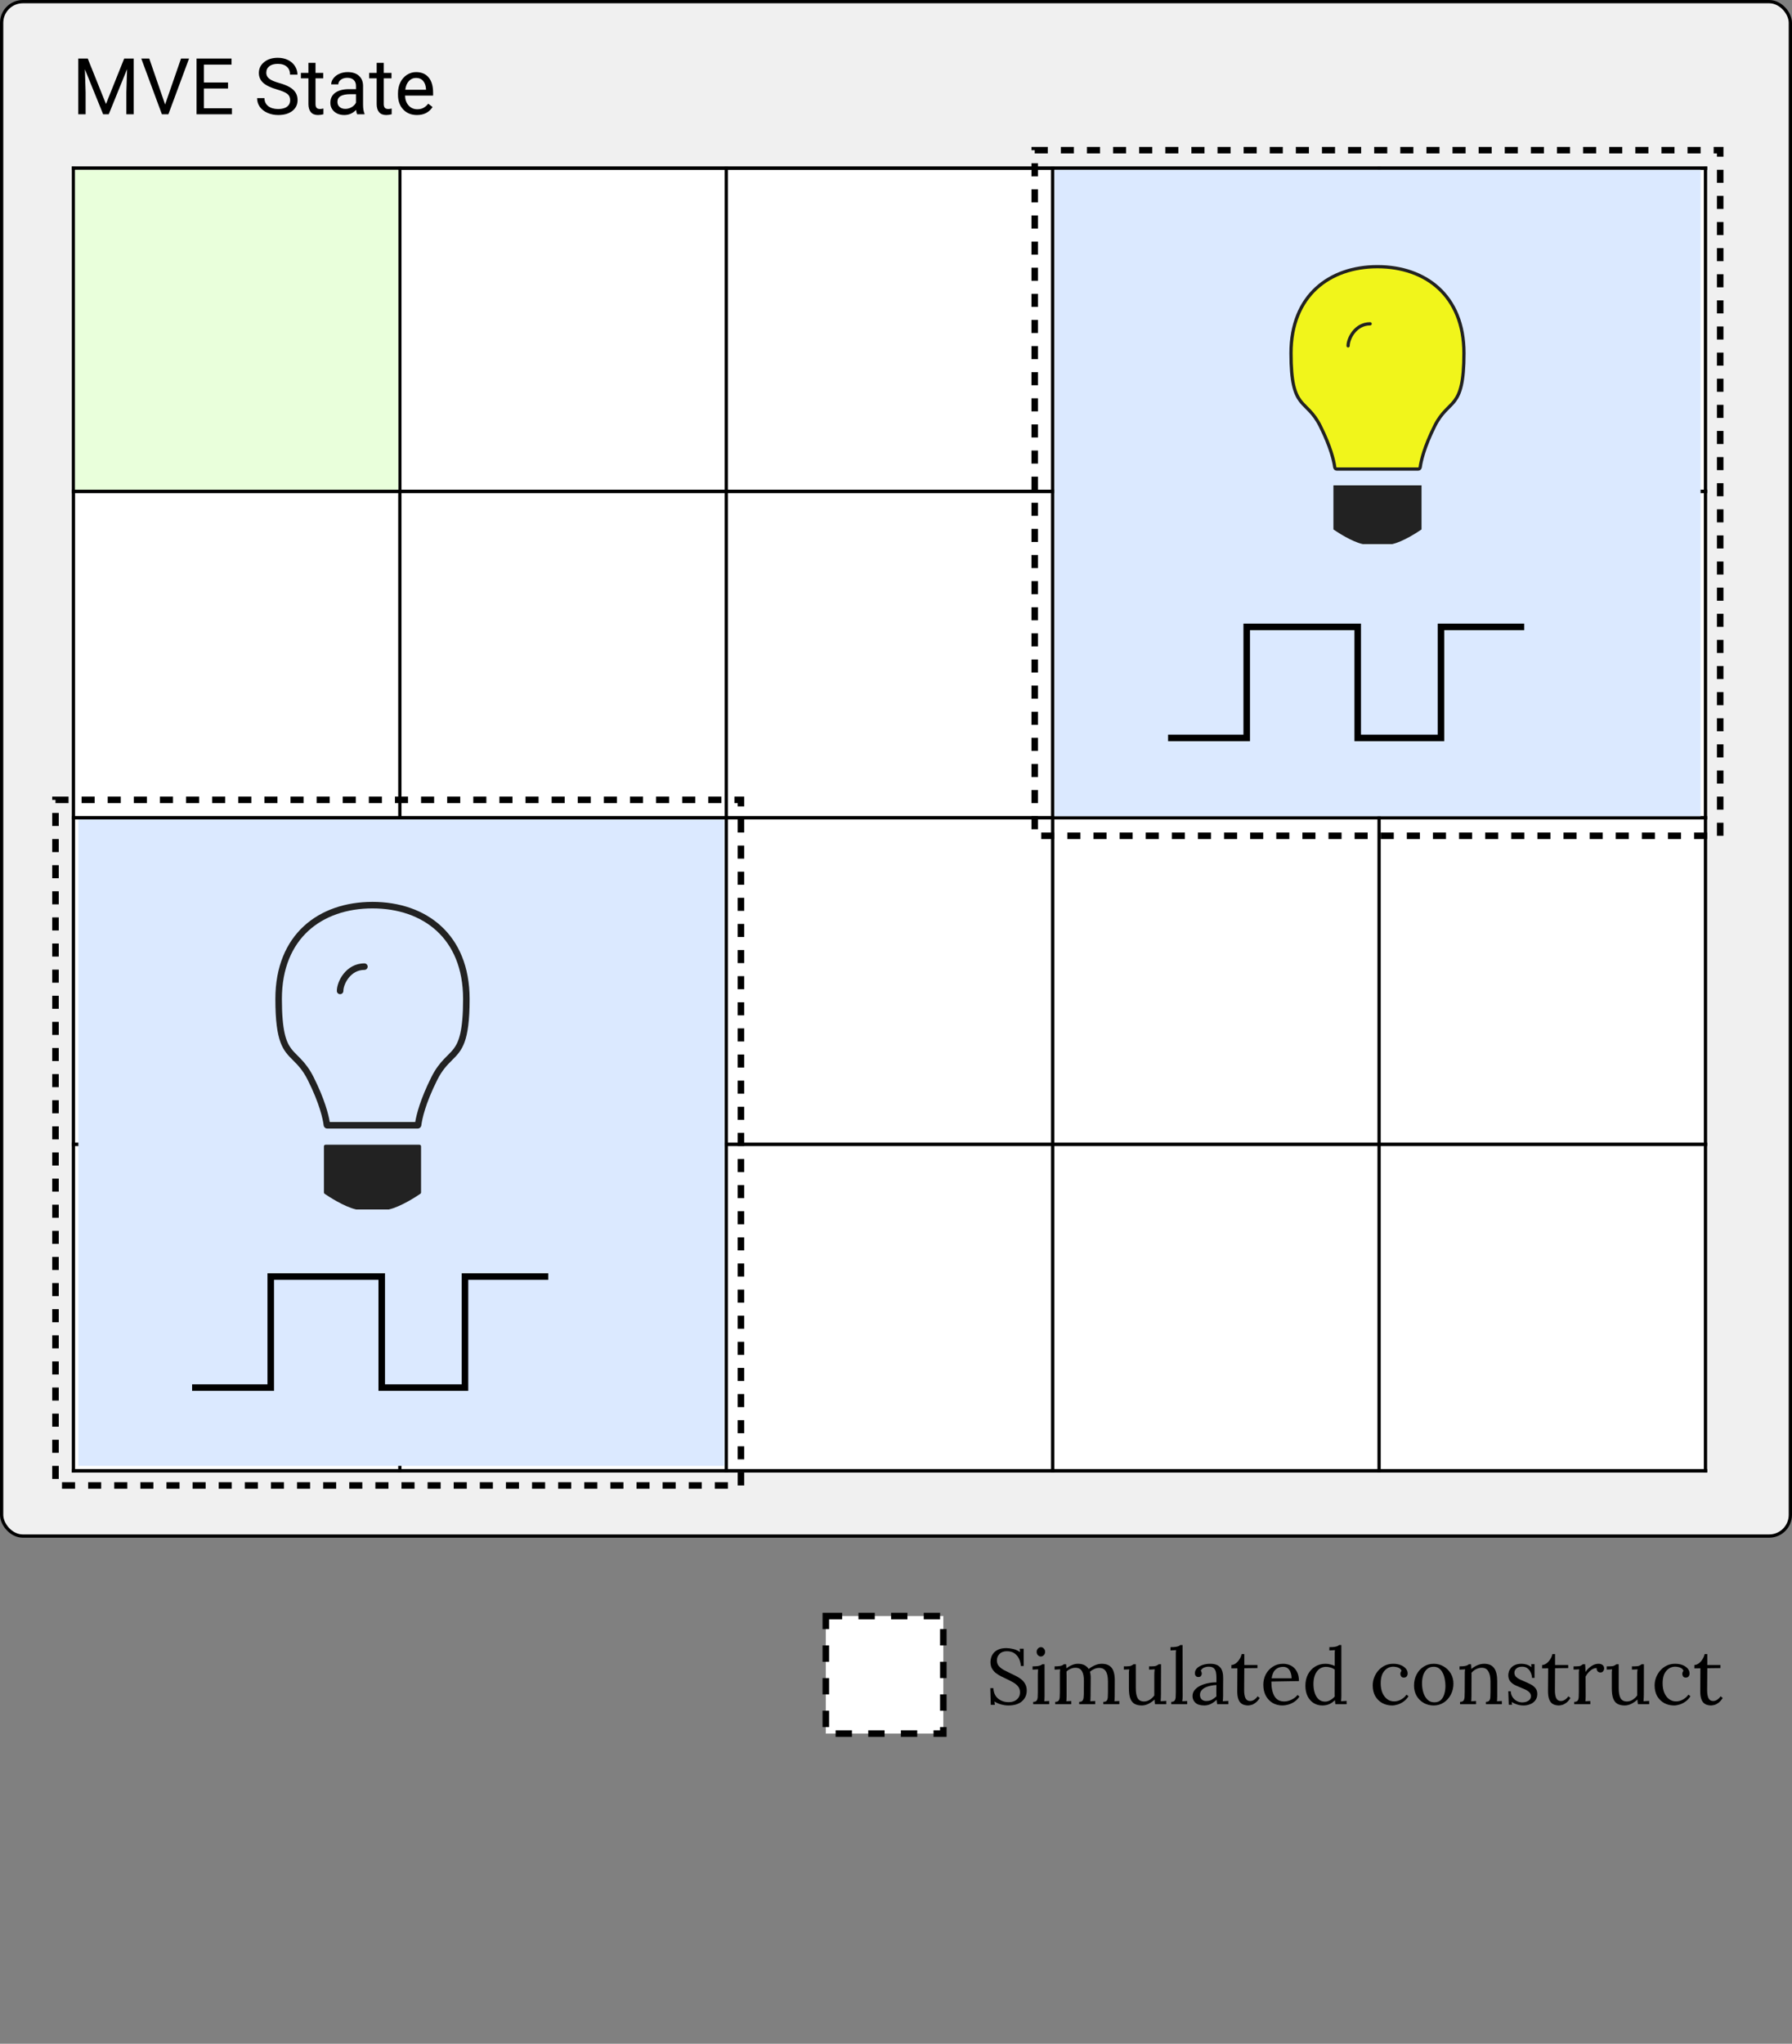 <svg width="549" height="626" viewBox="0 0 549 626" fill="none" xmlns="http://www.w3.org/2000/svg">
<rect x="0" y="0" width="549" height="626" fill="#808080" stroke="none"/>
<rect x="0.5" y="0.5" width="548" height="470" rx="6.5" fill="#F0F0F0"/>
<path d="M249.053 230.969L251.842 237.93L254.631 230.969H256.09V239.5H254.965V236.178L255.07 232.592L252.27 239.5H251.408L248.613 232.609L248.725 236.178V239.5H247.6V230.969H249.053ZM260.9 238.006L263.338 230.969H264.568L261.404 239.5H260.408L257.25 230.969H258.475L260.9 238.006ZM270.539 235.557H266.842V238.58H271.137V239.5H265.717V230.969H271.078V231.895H266.842V234.637H270.539V235.557ZM278.027 235.697C277.062 235.42 276.359 235.08 275.918 234.678C275.48 234.271 275.262 233.771 275.262 233.178C275.262 232.506 275.529 231.951 276.064 231.514C276.604 231.072 277.303 230.852 278.162 230.852C278.748 230.852 279.27 230.965 279.727 231.191C280.188 231.418 280.543 231.73 280.793 232.129C281.047 232.527 281.174 232.963 281.174 233.436H280.043C280.043 232.92 279.879 232.516 279.551 232.223C279.223 231.926 278.76 231.777 278.162 231.777C277.607 231.777 277.174 231.9 276.861 232.146C276.553 232.389 276.398 232.727 276.398 233.16C276.398 233.508 276.545 233.803 276.838 234.045C277.135 234.283 277.637 234.502 278.344 234.701C279.055 234.9 279.609 235.121 280.008 235.363C280.41 235.602 280.707 235.881 280.898 236.201C281.094 236.521 281.191 236.898 281.191 237.332C281.191 238.023 280.922 238.578 280.383 238.996C279.844 239.41 279.123 239.617 278.221 239.617C277.635 239.617 277.088 239.506 276.58 239.283C276.072 239.057 275.68 238.748 275.402 238.357C275.129 237.967 274.992 237.523 274.992 237.027H276.123C276.123 237.543 276.312 237.951 276.691 238.252C277.074 238.549 277.584 238.697 278.221 238.697C278.814 238.697 279.27 238.576 279.586 238.334C279.902 238.092 280.061 237.762 280.061 237.344C280.061 236.926 279.914 236.604 279.621 236.377C279.328 236.146 278.797 235.92 278.027 235.697ZM283.939 231.625V233.16H285.123V233.998H283.939V237.93C283.939 238.184 283.992 238.375 284.098 238.504C284.203 238.629 284.383 238.691 284.637 238.691C284.762 238.691 284.934 238.668 285.152 238.621V239.5C284.867 239.578 284.59 239.617 284.32 239.617C283.836 239.617 283.471 239.471 283.225 239.178C282.979 238.885 282.855 238.469 282.855 237.93V233.998H281.701V233.16H282.855V231.625H283.939ZM290.309 239.5C290.246 239.375 290.195 239.152 290.156 238.832C289.652 239.355 289.051 239.617 288.352 239.617C287.727 239.617 287.213 239.441 286.811 239.09C286.412 238.734 286.213 238.285 286.213 237.742C286.213 237.082 286.463 236.57 286.963 236.207C287.467 235.84 288.174 235.656 289.084 235.656H290.139V235.158C290.139 234.779 290.025 234.479 289.799 234.256C289.572 234.029 289.238 233.916 288.797 233.916C288.41 233.916 288.086 234.014 287.824 234.209C287.562 234.404 287.432 234.641 287.432 234.918H286.342C286.342 234.602 286.453 234.297 286.676 234.004C286.902 233.707 287.207 233.473 287.59 233.301C287.977 233.129 288.4 233.043 288.861 233.043C289.592 233.043 290.164 233.227 290.578 233.594C290.992 233.957 291.207 234.459 291.223 235.1V238.018C291.223 238.6 291.297 239.062 291.445 239.406V239.5H290.309ZM288.51 238.674C288.85 238.674 289.172 238.586 289.477 238.41C289.781 238.234 290.002 238.006 290.139 237.725V236.424H289.289C287.961 236.424 287.297 236.812 287.297 237.59C287.297 237.93 287.41 238.195 287.637 238.387C287.863 238.578 288.154 238.674 288.51 238.674ZM294.393 231.625V233.16H295.576V233.998H294.393V237.93C294.393 238.184 294.445 238.375 294.551 238.504C294.656 238.629 294.836 238.691 295.09 238.691C295.215 238.691 295.387 238.668 295.605 238.621V239.5C295.32 239.578 295.043 239.617 294.773 239.617C294.289 239.617 293.924 239.471 293.678 239.178C293.432 238.885 293.309 238.469 293.309 237.93V233.998H292.154V233.16H293.309V231.625H294.393ZM299.479 239.617C298.619 239.617 297.92 239.336 297.381 238.773C296.842 238.207 296.572 237.451 296.572 236.506V236.307C296.572 235.678 296.691 235.117 296.93 234.625C297.172 234.129 297.508 233.742 297.938 233.465C298.371 233.184 298.84 233.043 299.344 233.043C300.168 233.043 300.809 233.314 301.266 233.857C301.723 234.4 301.951 235.178 301.951 236.189V236.641H297.656C297.672 237.266 297.854 237.771 298.201 238.158C298.553 238.541 298.998 238.732 299.537 238.732C299.92 238.732 300.244 238.654 300.51 238.498C300.775 238.342 301.008 238.135 301.207 237.877L301.869 238.393C301.338 239.209 300.541 239.617 299.479 239.617ZM299.344 233.934C298.906 233.934 298.539 234.094 298.242 234.414C297.945 234.73 297.762 235.176 297.691 235.75H300.867V235.668C300.836 235.117 300.688 234.691 300.422 234.391C300.156 234.086 299.797 233.934 299.344 233.934Z" fill="black"/>
<rect x="0.5" y="0.5" width="548" height="470" rx="6.5" stroke="black"/>
<g clip-path="url(#clip0)">
<rect width="501" height="400" transform="translate(22 51)" fill="white"/>
<line x1="122.5" y1="51" x2="122.5" y2="652.001" stroke="black"/>
<line x1="222.5" y1="51" x2="222.5" y2="652.001" stroke="black"/>
<line x1="322.5" y1="51" x2="322.5" y2="652.001" stroke="black"/>
<line x1="422.5" y1="51" x2="422.5" y2="652.001" stroke="black"/>
<line x1="522.5" y1="51" x2="522.5" y2="652.001" stroke="black"/>
<line x1="22.5" y1="51" x2="22.5" y2="652.001" stroke="black"/>
<line x1="22" y1="450.5" x2="823" y2="450.5" stroke="black"/>
<line x1="22" y1="350.5" x2="823" y2="350.5" stroke="black"/>
<line x1="22" y1="250.5" x2="823" y2="250.5" stroke="black"/>
<line x1="22" y1="150.5" x2="823" y2="150.5" stroke="black"/>
<line x1="22" y1="51.5" x2="823" y2="51.5" stroke="black"/>
<line x1="22" y1="450.5" x2="823" y2="450.5" stroke="black"/>
<line x1="22" y1="350.5" x2="823" y2="350.5" stroke="black"/>
<line x1="22" y1="250.5" x2="823" y2="250.5" stroke="black"/>
<line x1="22" y1="150.5" x2="823" y2="150.5" stroke="black"/>
<line x1="22" y1="51.5" x2="823" y2="51.5" stroke="black"/>
<rect x="23" y="52" width="99" height="98" fill="#E9FFDB"/>
<rect x="24" y="251" width="198" height="198" fill="#DBE9FF"/>
<path d="M58.857 425.021H82.945V391.016H116.951V425.021H142.455V391.016H167.959" stroke="black" stroke-width="2"/>
<path fill-rule="evenodd" clip-rule="evenodd" d="M94.431 285.155C89.517 289.681 86.361 296.555 86.361 306C86.361 315.809 87.677 319.128 89.177 321.146C89.746 321.912 90.318 322.483 91.024 323.188C91.381 323.544 91.772 323.934 92.214 324.4C93.464 325.72 94.795 327.354 96.069 329.902C99.447 336.658 100.619 341.25 101.025 343.674H127.208C127.614 341.25 128.786 336.658 132.164 329.902C133.438 327.354 134.769 325.72 136.019 324.4C136.461 323.934 136.852 323.544 137.208 323.188L137.208 323.188C137.915 322.483 138.487 321.912 139.056 321.146C140.555 319.128 141.872 315.809 141.872 306C141.872 296.555 138.716 289.681 133.802 285.155C128.86 280.604 121.942 278.245 114.116 278.245C106.291 278.245 99.372 280.604 94.431 285.155ZM84.361 306C84.361 286.163 97.683 276.245 114.116 276.245C130.55 276.245 143.872 286.163 143.872 306C143.872 319.358 141.489 321.74 138.508 324.719C137.063 326.164 135.476 327.749 133.953 330.796C130.275 338.152 129.325 342.78 129.079 344.681C129.009 345.228 128.546 345.674 127.994 345.674H100.239C99.687 345.674 99.224 345.228 99.153 344.681C98.908 342.78 97.958 338.152 94.28 330.796C92.756 327.749 91.17 326.164 89.725 324.719C86.744 321.74 84.361 319.358 84.361 306ZM99.239 351.133C99.239 350.857 99.463 350.633 99.739 350.633H128.494C128.77 350.633 128.994 350.857 128.994 351.133V365.252C128.994 365.414 128.918 365.564 128.784 365.656C127.725 366.38 122.869 369.606 119.129 370.458C119.093 370.466 119.056 370.47 119.02 370.47H109.212C109.176 370.47 109.14 370.466 109.104 370.458C105.364 369.606 100.508 366.38 99.449 365.656C99.315 365.564 99.239 365.414 99.239 365.252V351.133ZM105.198 303.521C105.198 302.544 105.716 300.899 106.839 299.496C107.936 298.125 109.529 297.082 111.637 297.082C112.189 297.082 112.637 296.634 112.637 296.082C112.637 295.53 112.189 295.082 111.637 295.082C108.786 295.082 106.66 296.519 105.277 298.247C103.92 299.943 103.198 302.018 103.198 303.521C103.198 304.073 103.646 304.521 104.198 304.521C104.75 304.521 105.198 304.073 105.198 303.521Z" fill="#222222"/>
<rect x="323" y="52" width="198" height="198" fill="#DBE9FF"/>
<path d="M357.857 226.021H381.945V192.016H415.951V226.021H441.455V192.016H466.959" stroke="black" stroke-width="2"/>
<path d="M409.01 149.17L435.003 149.17V161.905C434.504 162.245 433.182 163.125 431.571 164.014C429.945 164.912 428.063 165.797 426.45 166.166H426.424H426.398H426.372H426.346H426.321H426.295H426.27H426.244H426.218H426.193H426.168H426.142H426.117H426.092H426.066H426.041H426.016H425.991H425.966H425.941H425.916H425.891H425.866H425.842H425.817H425.792H425.768H425.743H425.718H425.694H425.67H425.645H425.621H425.596H425.572H425.548H425.524H425.5H425.476H425.452H425.428H425.404H425.38H425.356H425.332H425.308H425.285H425.261H425.237H425.214H425.19H425.167H425.143H425.12H425.097H425.073H425.05H425.027H425.004H424.981H424.957H424.934H424.911H424.888H424.866H424.843H424.82H424.797H424.774H424.752H424.729H424.706H424.684H424.661H424.639H424.616H424.594H424.572H424.549H424.527H424.505H424.483H424.461H424.439H424.417H424.395H424.373H424.351H424.329H424.307H424.285H424.263H424.242H424.22H424.198H424.177H424.155H424.134H424.112H424.091H424.069H424.048H424.027H424.005H423.984H423.963H423.942H423.921H423.9H423.879H423.858H423.837H423.816H423.795H423.774H423.753H423.732H423.712H423.691H423.67H423.65H423.629H423.609H423.588H423.568H423.547H423.527H423.507H423.486H423.466H423.446H423.426H423.406H423.385H423.365H423.345H423.325H423.305H423.285H423.265H423.246H423.226H423.206H423.186H423.167H423.147H423.127H423.108H423.088H423.069H423.049H423.03H423.01H422.991H422.971H422.952H422.933H422.914H422.894H422.875H422.856H422.837H422.818H422.799H422.78H422.761H422.742H422.723H422.704H422.685H422.666H422.648H422.629H422.61H422.591H422.573H422.554H422.536H422.517H422.499H422.48H422.462H422.443H422.425H422.406H422.388H422.37H422.352H422.333H422.315H422.297H422.279H422.261H422.243H422.225H422.207H422.189H422.171H422.153H422.135H422.117H422.099H422.082H422.064H422.046H422.028H422.011H421.993H421.975H421.958H421.94H421.923H421.905H421.888H421.87H421.853H421.836H421.818H421.801H421.784H421.766H421.749H421.732H421.715H421.698H421.681H421.664H421.646H421.629H421.612H421.595H421.579H421.562H421.545H421.528H421.511H421.494H421.477H421.461H421.444H421.427H421.411H421.394H421.377H421.361H421.344H421.328H421.311H421.295H421.278H421.262H421.245H421.229H421.213H421.196H421.18H421.164H421.147H421.131H421.115H421.099H421.083H421.066H421.05H421.034H421.018H421.002H420.986H420.97H420.954H420.938H420.922H420.906H420.89H420.875H420.859H420.843H420.827H420.811H420.796H420.78H420.764H420.749H420.733H420.717H420.702H420.686H420.671H420.655H420.64H420.624H420.609H420.593H420.578H420.562H420.547H420.532H420.516H420.501H420.486H420.47H420.455H420.44H420.425H420.41H420.394H420.379H420.364H420.349H420.334H420.319H420.304H420.289H420.274H420.259H420.244H420.229H420.214H420.199H420.184H420.169H420.154H420.14H420.125H420.11H420.095H420.08H420.066H420.051H420.036H420.021H420.007H419.992H419.978H419.963H419.948H419.934H419.919H419.905H419.89H419.876H419.861H419.847H419.832H419.818H419.803H419.789H419.774H419.76H419.746H419.731H419.717H419.703H419.688H419.674H419.66H419.646H419.631H419.617H419.603H419.589H419.575H419.56H419.546H419.532H419.518H419.504H419.49H419.476H419.462H419.448H419.434H419.42H419.406H419.392H419.378H419.364H419.35H419.336H419.322H419.308H419.294H419.28H419.266H419.252H419.238H419.225H419.211H419.197H419.183H419.169H419.156H419.142H419.128H419.114H419.101H419.087H419.073H419.06H419.046H419.032H419.019H419.005H418.991H418.978H418.964H418.95H418.937H418.923H418.91H418.896H418.883H418.869H418.856H418.842H418.829H418.815H418.802H418.788H418.775H418.761H418.748H418.734H418.721H418.707H418.694H418.681H418.667H418.654H418.64H418.627H418.614H418.6H418.587H418.574H418.56H418.547H418.534H418.52H418.507H418.494H418.48H418.467H418.454H418.441H418.427H418.414H418.401H418.388H418.374H418.361H418.348H418.335H418.321H418.308H418.295H418.282H418.269H418.255H418.242H418.229H418.216H418.203H418.19H418.177H418.163H418.15H418.137H418.124H418.111H418.098H418.085H418.072H418.058H418.045H418.032H418.019H418.006H417.993H417.98H417.967H417.954H417.941H417.928H417.914H417.901H417.888H417.875H417.862H417.849H417.836H417.823H417.81H417.797H417.784H417.771H417.758H417.745H417.732H417.719H417.706H417.693H417.68H417.667H417.654H417.641H417.628H417.615H417.602H417.589H417.575H417.563C415.95 165.797 414.068 164.912 412.442 164.014C410.831 163.125 409.509 162.245 409.01 161.905V149.17Z" fill="#222222" stroke="#222222"/>
<path d="M395.513 108.181C395.513 99.301 398.49 92.694 403.258 88.303C408.032 83.906 414.65 81.687 422.006 81.687C429.362 81.687 435.981 83.906 440.755 88.303C445.522 92.694 448.5 99.301 448.5 108.181C448.5 117.151 447.307 120.522 445.686 122.705C445.112 123.478 444.492 124.097 443.809 124.779C443.496 125.092 443.171 125.417 442.83 125.777C441.763 126.903 440.639 128.282 439.555 130.451C436.254 137.053 435.346 141.274 435.097 143.112C435.053 143.437 434.78 143.672 434.503 143.672H409.509C409.232 143.672 408.959 143.437 408.915 143.112C408.666 141.274 407.759 137.053 404.458 130.451C403.373 128.282 402.25 126.903 401.183 125.777C400.842 125.417 400.516 125.092 400.203 124.779C399.52 124.097 398.9 123.478 398.326 122.705C396.705 120.522 395.513 117.151 395.513 108.181Z" fill="#F1F51B" stroke="#222222"/>
<path d="M413.009 105.931C413.009 103.682 415.258 99.183 419.757 99.183" stroke="#222222" stroke-linecap="round"/>
</g>
<path d="M26.887 17.938L32.465 31.859L38.043 17.938H40.961V35H38.711V28.355L38.922 21.184L33.32 35H31.598L26.008 21.219L26.23 28.355V35H23.98V17.938H26.887ZM50.582 32.012L55.457 17.938H57.918L51.59 35H49.598L43.281 17.938H45.73L50.582 32.012ZM69.859 27.113H62.465V33.16H71.055V35H60.215V17.938H70.938V19.789H62.465V25.273H69.859V27.113ZM84.836 27.395C82.906 26.84 81.5 26.16 80.617 25.355C79.742 24.543 79.305 23.543 79.305 22.355C79.305 21.012 79.84 19.902 80.91 19.027C81.988 18.145 83.387 17.703 85.106 17.703C86.277 17.703 87.32 17.93 88.234 18.383C89.156 18.836 89.867 19.461 90.367 20.258C90.875 21.055 91.129 21.926 91.129 22.871H88.867C88.867 21.84 88.539 21.031 87.883 20.445C87.227 19.852 86.301 19.555 85.106 19.555C83.996 19.555 83.129 19.801 82.504 20.293C81.887 20.777 81.578 21.453 81.578 22.32C81.578 23.016 81.871 23.605 82.457 24.09C83.051 24.566 84.055 25.004 85.469 25.402C86.891 25.801 88 26.242 88.797 26.727C89.602 27.203 90.195 27.762 90.578 28.402C90.969 29.043 91.164 29.797 91.164 30.664C91.164 32.047 90.625 33.156 89.547 33.992C88.469 34.82 87.027 35.234 85.223 35.234C84.051 35.234 82.957 35.012 81.941 34.566C80.926 34.113 80.141 33.496 79.586 32.715C79.039 31.934 78.766 31.047 78.766 30.055H81.027C81.027 31.086 81.406 31.902 82.164 32.504C82.93 33.098 83.949 33.395 85.223 33.395C86.41 33.395 87.32 33.152 87.953 32.668C88.586 32.184 88.902 31.523 88.902 30.688C88.902 29.852 88.609 29.207 88.023 28.754C87.438 28.293 86.375 27.84 84.836 27.395ZM96.66 19.25V22.32H99.027V23.996H96.66V31.859C96.66 32.367 96.766 32.75 96.977 33.008C97.188 33.258 97.547 33.383 98.055 33.383C98.305 33.383 98.648 33.336 99.086 33.242V35C98.516 35.156 97.961 35.234 97.422 35.234C96.453 35.234 95.723 34.941 95.231 34.355C94.738 33.77 94.492 32.938 94.492 31.859V23.996H92.184V22.32H94.492V19.25H96.66ZM109.398 35C109.273 34.75 109.172 34.305 109.094 33.664C108.086 34.711 106.883 35.234 105.484 35.234C104.234 35.234 103.207 34.883 102.402 34.18C101.605 33.469 101.207 32.57 101.207 31.484C101.207 30.164 101.707 29.141 102.707 28.414C103.715 27.68 105.129 27.312 106.949 27.312H109.059V26.316C109.059 25.559 108.832 24.957 108.379 24.512C107.926 24.059 107.258 23.832 106.375 23.832C105.602 23.832 104.953 24.027 104.43 24.418C103.906 24.809 103.645 25.281 103.645 25.836H101.465C101.465 25.203 101.688 24.594 102.133 24.008C102.586 23.414 103.195 22.945 103.961 22.602C104.734 22.258 105.582 22.086 106.504 22.086C107.965 22.086 109.109 22.453 109.938 23.188C110.766 23.914 111.195 24.918 111.227 26.199V32.035C111.227 33.199 111.375 34.125 111.672 34.812V35H109.398ZM105.801 33.348C106.48 33.348 107.125 33.172 107.734 32.82C108.344 32.469 108.785 32.012 109.059 31.449V28.848H107.359C104.703 28.848 103.375 29.625 103.375 31.18C103.375 31.859 103.602 32.391 104.055 32.773C104.508 33.156 105.09 33.348 105.801 33.348ZM117.566 19.25V22.32H119.934V23.996H117.566V31.859C117.566 32.367 117.672 32.75 117.883 33.008C118.094 33.258 118.453 33.383 118.961 33.383C119.211 33.383 119.555 33.336 119.992 33.242V35C119.422 35.156 118.867 35.234 118.328 35.234C117.359 35.234 116.629 34.941 116.137 34.355C115.645 33.77 115.398 32.938 115.398 31.859V23.996H113.09V22.32H115.398V19.25H117.566ZM127.738 35.234C126.02 35.234 124.621 34.672 123.543 33.547C122.465 32.414 121.926 30.902 121.926 29.012V28.613C121.926 27.355 122.164 26.234 122.641 25.25C123.125 24.258 123.797 23.484 124.656 22.93C125.523 22.367 126.461 22.086 127.469 22.086C129.117 22.086 130.398 22.629 131.312 23.715C132.227 24.801 132.684 26.355 132.684 28.379V29.281H124.094C124.125 30.531 124.488 31.543 125.184 32.316C125.887 33.082 126.777 33.465 127.855 33.465C128.621 33.465 129.27 33.309 129.801 32.996C130.332 32.684 130.797 32.27 131.195 31.754L132.52 32.785C131.457 34.418 129.863 35.234 127.738 35.234ZM127.469 23.867C126.594 23.867 125.859 24.188 125.266 24.828C124.672 25.461 124.305 26.352 124.164 27.5H130.516V27.336C130.453 26.234 130.156 25.383 129.625 24.781C129.094 24.172 128.375 23.867 127.469 23.867Z" fill="black"/>
<rect x="17" y="245" width="210" height="210" stroke="black" stroke-width="2" stroke-dasharray="4 4"/>
<rect x="317" y="46" width="210" height="210" stroke="black" stroke-width="2" stroke-dasharray="4 4"/>
<rect x="253" y="495" width="36" height="36" fill="white" stroke="black" stroke-width="2" stroke-dasharray="5 5"/>
<path d="M312.752 510.288C312.704 509.52 312.52 508.792 312.2 508.104C311.88 507.416 311.416 506.856 310.808 506.424C310.2 505.992 309.424 505.776 308.48 505.776C307.488 505.776 306.728 506.056 306.2 506.616C305.672 507.176 305.408 507.832 305.408 508.584C305.408 509.256 305.6 509.824 305.984 510.288C306.368 510.736 306.864 511.136 307.472 511.488C308.096 511.824 308.752 512.152 309.44 512.472C310.048 512.744 310.656 513.04 311.264 513.36C311.872 513.664 312.424 514.016 312.92 514.416C313.416 514.816 313.808 515.296 314.096 515.856C314.4 516.4 314.552 517.056 314.552 517.824C314.552 519.152 314.064 520.248 313.088 521.112C312.112 521.96 310.728 522.384 308.936 522.384C308.216 522.384 307.472 522.28 306.704 522.072C305.936 521.864 305.256 521.56 304.664 521.16L304.784 522.192H303.536L303.392 517.08H304.328C304.408 518.488 304.896 519.56 305.792 520.296C306.688 521.016 307.768 521.376 309.032 521.376C309.656 521.376 310.232 521.264 310.76 521.04C311.288 520.8 311.704 520.456 312.008 520.008C312.328 519.56 312.488 519.016 312.488 518.376C312.488 517.656 312.296 517.056 311.912 516.576C311.528 516.096 311.032 515.68 310.424 515.328C309.816 514.976 309.168 514.64 308.48 514.32C307.872 514.048 307.272 513.76 306.68 513.456C306.088 513.152 305.544 512.808 305.048 512.424C304.568 512.024 304.176 511.552 303.872 511.008C303.584 510.464 303.44 509.808 303.44 509.04C303.44 508.624 303.512 508.176 303.656 507.696C303.8 507.216 304.048 506.76 304.4 506.328C304.768 505.88 305.264 505.52 305.888 505.248C306.528 504.96 307.336 504.816 308.312 504.816C308.92 504.816 309.6 504.904 310.352 505.08C311.12 505.24 311.832 505.56 312.488 506.04L312.392 505.008H313.616V510.288H312.752ZM316.533 521.28C317.029 521.28 317.373 521.16 317.565 520.92C317.757 520.664 317.869 520.32 317.901 519.888C317.933 519.44 317.949 518.928 317.949 518.352V512.88C317.949 512.624 317.957 512.384 317.973 512.16C317.989 511.92 318.013 511.64 318.045 511.32C317.757 511.336 317.469 511.352 317.181 511.368C316.909 511.384 316.629 511.4 316.341 511.416V510.408C317.045 510.408 317.589 510.376 317.973 510.312C318.357 510.248 318.645 510.168 318.837 510.072C319.045 509.976 319.205 509.872 319.317 509.76H320.013V519.456C320.013 519.776 320.005 520.064 319.989 520.32C319.989 520.56 319.965 520.816 319.917 521.088C320.173 521.072 320.421 521.064 320.661 521.064C320.917 521.048 321.173 521.032 321.429 521.016V522H316.533V521.28ZM318.861 507.384C318.525 507.384 318.229 507.248 317.973 506.976C317.717 506.704 317.589 506.368 317.589 505.968C317.589 505.568 317.717 505.232 317.973 504.96C318.245 504.672 318.549 504.528 318.885 504.528C319.253 504.528 319.557 504.672 319.797 504.96C320.053 505.232 320.181 505.568 320.181 505.968C320.181 506.368 320.045 506.704 319.773 506.976C319.517 507.248 319.213 507.384 318.861 507.384ZM323.283 522V521.28C323.779 521.28 324.123 521.16 324.315 520.92C324.507 520.664 324.619 520.32 324.651 519.888C324.683 519.44 324.699 518.928 324.699 518.352V512.88C324.699 512.624 324.699 512.368 324.699 512.112C324.715 511.856 324.747 511.592 324.795 511.32C324.507 511.336 324.219 511.352 323.931 511.368C323.659 511.384 323.379 511.4 323.091 511.416V510.408C323.795 510.408 324.323 510.376 324.675 510.312C325.043 510.248 325.315 510.168 325.491 510.072C325.667 509.976 325.811 509.872 325.923 509.76H326.619C326.651 509.92 326.667 510.104 326.667 510.312C326.683 510.52 326.699 510.76 326.715 511.032C327.195 510.616 327.747 510.28 328.371 510.024C328.995 509.752 329.619 509.616 330.243 509.616C331.043 509.616 331.715 509.76 332.259 510.048C332.803 510.336 333.227 510.728 333.531 511.224C334.075 510.776 334.699 510.4 335.403 510.096C336.123 509.776 336.827 509.616 337.515 509.616C338.907 509.616 339.931 510.04 340.587 510.888C341.243 511.72 341.555 513.088 341.523 514.992L341.499 519.456C341.499 519.776 341.491 520.064 341.475 520.32C341.475 520.56 341.451 520.816 341.403 521.088C341.659 521.072 341.907 521.064 342.147 521.064C342.403 521.048 342.659 521.032 342.915 521.016V522H338.019V521.28C338.515 521.28 338.859 521.16 339.051 520.92C339.243 520.664 339.355 520.32 339.387 519.888C339.419 519.44 339.435 518.928 339.435 518.352V514.992C339.435 513.616 339.211 512.584 338.763 511.896C338.331 511.208 337.643 510.872 336.699 510.888C336.203 510.888 335.707 511 335.211 511.224C334.715 511.448 334.283 511.728 333.915 512.064C333.995 512.32 334.051 512.6 334.083 512.904C334.131 513.192 334.155 513.496 334.155 513.816C334.139 514.744 334.131 515.68 334.131 516.624C334.131 517.568 334.123 518.512 334.107 519.456C334.107 519.776 334.099 520.064 334.083 520.32C334.083 520.56 334.059 520.816 334.011 521.088C334.267 521.072 334.515 521.064 334.755 521.064C335.011 521.048 335.267 521.032 335.523 521.016V522H330.627V521.28C331.123 521.28 331.459 521.16 331.635 520.92C331.827 520.664 331.939 520.32 331.971 519.888C332.019 519.44 332.043 518.928 332.043 518.352L332.067 514.992C332.083 513.616 331.883 512.576 331.467 511.872C331.051 511.168 330.371 510.824 329.427 510.84C328.931 510.84 328.443 510.952 327.963 511.176C327.483 511.384 327.075 511.656 326.739 511.992C326.739 512.184 326.739 512.392 326.739 512.616C326.755 512.824 326.763 513.048 326.763 513.288V519.456C326.763 519.776 326.755 520.064 326.739 520.32C326.739 520.56 326.715 520.816 326.667 521.088C326.923 521.072 327.171 521.064 327.411 521.064C327.667 521.048 327.923 521.032 328.179 521.016V522H323.283ZM349.792 522.384C348.928 522.384 348.2 522.224 347.608 521.904C347.032 521.584 346.592 521.04 346.288 520.272C346 519.504 345.856 518.464 345.856 517.152V512.88C345.856 512.624 345.856 512.368 345.856 512.112C345.872 511.856 345.904 511.592 345.952 511.32C345.68 511.336 345.4 511.352 345.112 511.368C344.84 511.368 344.568 511.376 344.296 511.392V510.408H345.04C345.728 510.408 346.224 510.344 346.528 510.216C346.848 510.072 347.096 509.92 347.272 509.76H347.968V517.08C347.968 518.456 348.16 519.488 348.544 520.176C348.944 520.848 349.616 521.176 350.56 521.16C351.168 521.144 351.744 520.96 352.288 520.608C352.848 520.24 353.296 519.808 353.632 519.312V513.144C353.632 512.76 353.64 512.432 353.656 512.16C353.672 511.872 353.704 511.592 353.752 511.32C353.464 511.336 353.176 511.352 352.888 511.368C352.6 511.368 352.312 511.376 352.024 511.392V510.408H352.768C353.456 510.408 353.952 510.344 354.256 510.216C354.576 510.072 354.824 509.92 355 509.76H355.696L355.672 518.832C355.672 519.088 355.664 519.448 355.648 519.912C355.632 520.376 355.608 520.768 355.576 521.088C355.864 521.072 356.152 521.056 356.44 521.04C356.728 521.024 357.016 521.008 357.304 520.992V522H353.872C353.824 521.728 353.784 521.472 353.752 521.232C353.736 520.992 353.72 520.768 353.704 520.56C353.208 521.056 352.608 521.488 351.904 521.856C351.2 522.208 350.496 522.384 349.792 522.384ZM358.808 521.28C359.304 521.28 359.648 521.16 359.84 520.92C360.032 520.664 360.144 520.32 360.176 519.888C360.208 519.44 360.224 518.928 360.224 518.352V507C360.224 506.744 360.224 506.504 360.224 506.28C360.24 506.04 360.264 505.76 360.296 505.44C360.008 505.456 359.72 505.472 359.432 505.488C359.16 505.504 358.88 505.52 358.592 505.536V504.528C359.296 504.528 359.84 504.496 360.224 504.432C360.624 504.368 360.92 504.288 361.112 504.192C361.32 504.096 361.48 503.992 361.592 503.88H362.288L362.312 519.456C362.312 519.776 362.304 520.064 362.288 520.32C362.272 520.56 362.24 520.816 362.192 521.088C362.448 521.072 362.696 521.064 362.936 521.064C363.192 521.048 363.448 521.032 363.704 521.016V522H358.808V521.28ZM372.883 522C372.835 521.728 372.803 521.488 372.787 521.28C372.771 521.072 372.747 520.856 372.715 520.632C372.171 521.176 371.579 521.608 370.939 521.928C370.315 522.232 369.651 522.384 368.947 522.384C367.731 522.384 366.827 522.112 366.235 521.568C365.643 521.008 365.347 520.328 365.347 519.528C365.347 518.792 365.571 518.16 366.019 517.632C366.483 517.088 367.075 516.648 367.795 516.312C368.531 515.96 369.323 515.704 370.171 515.544C371.035 515.368 371.867 515.288 372.667 515.304V513.816C372.667 513.256 372.619 512.728 372.523 512.232C372.427 511.736 372.219 511.328 371.899 511.008C371.579 510.688 371.067 510.52 370.363 510.504C369.899 510.488 369.419 510.576 368.923 510.768C368.443 510.96 368.091 511.288 367.867 511.752C367.995 511.88 368.075 512.032 368.107 512.208C368.155 512.368 368.179 512.52 368.179 512.664C368.179 512.856 368.099 513.08 367.939 513.336C367.779 513.576 367.499 513.688 367.099 513.672C366.763 513.672 366.507 513.56 366.331 513.336C366.155 513.096 366.067 512.816 366.067 512.496C366.067 511.952 366.267 511.464 366.667 511.032C367.083 510.6 367.651 510.256 368.371 510C369.091 509.744 369.907 509.616 370.819 509.616C372.163 509.616 373.155 509.976 373.795 510.696C374.435 511.4 374.747 512.52 374.731 514.056C374.731 514.952 374.723 515.856 374.707 516.768C374.707 517.664 374.707 518.56 374.707 519.456C374.707 519.712 374.699 519.968 374.683 520.224C374.667 520.48 374.643 520.768 374.611 521.088C374.899 521.072 375.179 521.056 375.451 521.04C375.739 521.024 376.027 521.008 376.315 520.992V522H372.883ZM372.667 516.12C372.123 516.136 371.547 516.208 370.939 516.336C370.347 516.448 369.795 516.624 369.283 516.864C368.787 517.104 368.379 517.424 368.059 517.824C367.755 518.208 367.611 518.68 367.627 519.24C367.659 519.832 367.851 520.28 368.203 520.584C368.571 520.872 369.003 521.016 369.499 521.016C370.155 521.016 370.723 520.896 371.203 520.656C371.699 520.4 372.187 520.048 372.667 519.6C372.651 519.424 372.643 519.232 372.643 519.024C372.643 518.816 372.643 518.6 372.643 518.376C372.643 518.296 372.643 518.04 372.643 517.608C372.659 517.176 372.667 516.68 372.667 516.12ZM382.31 522.384C381.942 522.384 381.566 522.328 381.182 522.216C380.798 522.12 380.438 521.92 380.102 521.616C379.782 521.312 379.526 520.872 379.334 520.296C379.142 519.704 379.046 518.928 379.046 517.968L379.094 511.008L377.246 511.032V510C377.662 509.984 378.086 509.832 378.518 509.544C378.95 509.24 379.334 508.832 379.67 508.32C380.022 507.808 380.262 507.248 380.39 506.64H381.206V510H385.238V510.936L381.206 510.984L381.158 517.656C381.158 518.744 381.294 519.576 381.566 520.152C381.854 520.728 382.326 521.016 382.982 521.016C383.43 521.016 383.846 520.888 384.23 520.632C384.63 520.376 384.982 520.024 385.286 519.576L385.934 520.104C385.47 520.808 385.006 521.32 384.542 521.64C384.094 521.96 383.678 522.16 383.294 522.24C382.91 522.336 382.582 522.384 382.31 522.384ZM392.887 522.384C391.783 522.384 390.783 522.128 389.887 521.616C389.007 521.088 388.311 520.352 387.799 519.408C387.287 518.448 387.031 517.32 387.031 516.024C387.031 514.904 387.279 513.856 387.775 512.88C388.287 511.904 388.999 511.12 389.911 510.528C390.823 509.92 391.879 509.616 393.079 509.616C393.975 509.616 394.791 509.808 395.527 510.192C396.263 510.576 396.847 511.16 397.279 511.944C397.727 512.728 397.951 513.72 397.951 514.92L389.503 515.064C389.487 516.904 389.791 518.384 390.415 519.504C391.039 520.608 392.055 521.16 393.463 521.16C393.959 521.16 394.463 521.072 394.975 520.896C395.503 520.72 395.991 520.48 396.439 520.176C396.887 519.872 397.247 519.536 397.519 519.168L398.095 519.648C397.663 520.32 397.143 520.856 396.535 521.256C395.927 521.656 395.303 521.944 394.663 522.12C394.023 522.296 393.431 522.384 392.887 522.384ZM389.575 514.056H395.695C395.695 513.48 395.607 512.928 395.431 512.4C395.271 511.856 394.999 511.416 394.615 511.08C394.231 510.728 393.727 510.552 393.103 510.552C392.175 510.552 391.399 510.832 390.775 511.392C390.167 511.936 389.767 512.824 389.575 514.056ZM405.106 522.384C404.13 522.384 403.25 522.144 402.466 521.664C401.682 521.168 401.058 520.464 400.594 519.552C400.146 518.64 399.922 517.568 399.922 516.336C399.922 515.024 400.186 513.864 400.714 512.856C401.242 511.848 401.97 511.056 402.898 510.48C403.842 509.904 404.906 509.616 406.09 509.616C406.618 509.616 407.138 509.688 407.65 509.832C408.178 509.96 408.594 510.112 408.898 510.288V507C408.898 506.744 408.898 506.504 408.898 506.28C408.914 506.04 408.938 505.76 408.97 505.44C408.682 505.456 408.394 505.472 408.106 505.488C407.834 505.504 407.554 505.52 407.266 505.536V504.528C407.97 504.528 408.514 504.496 408.898 504.432C409.282 504.368 409.57 504.288 409.762 504.192C409.97 504.096 410.13 503.992 410.242 503.88H410.938V519.456C410.938 519.712 410.93 519.968 410.914 520.224C410.898 520.48 410.874 520.768 410.842 521.088C411.13 521.072 411.41 521.056 411.682 521.04C411.97 521.024 412.258 521.008 412.546 520.992V522H409.114C409.034 521.568 408.978 521.152 408.946 520.752C408.498 521.248 407.946 521.648 407.29 521.952C406.634 522.24 405.906 522.384 405.106 522.384ZM405.97 521.208C406.498 521.208 407.026 521.056 407.554 520.752C408.098 520.448 408.546 520.072 408.898 519.624C408.882 519.432 408.874 519.232 408.874 519.024C408.874 518.8 408.874 518.56 408.874 518.304L408.898 511.392C408.514 511.104 408.09 510.896 407.626 510.768C407.178 510.624 406.714 510.552 406.234 510.552C405.434 510.552 404.738 510.784 404.146 511.248C403.554 511.712 403.106 512.36 402.802 513.192C402.498 514.024 402.362 515 402.394 516.12C402.426 517.096 402.578 517.968 402.85 518.736C403.138 519.504 403.538 520.112 404.05 520.56C404.578 520.992 405.218 521.208 405.97 521.208ZM426.475 522.384C425.403 522.384 424.411 522.144 423.499 521.664C422.603 521.168 421.883 520.464 421.339 519.552C420.811 518.624 420.547 517.512 420.547 516.216C420.547 515.384 420.699 514.576 421.003 513.792C421.307 513.008 421.731 512.304 422.275 511.68C422.835 511.04 423.499 510.536 424.267 510.168C425.035 509.8 425.883 509.616 426.811 509.616C427.707 509.616 428.483 509.752 429.139 510.024C429.811 510.296 430.331 510.656 430.699 511.104C431.067 511.552 431.251 512.04 431.251 512.568C431.251 512.92 431.155 513.224 430.963 513.48C430.771 513.72 430.491 513.84 430.123 513.84C429.723 513.856 429.435 513.736 429.259 513.48C429.099 513.208 429.019 512.968 429.019 512.76C429.019 512.6 429.043 512.44 429.091 512.28C429.139 512.104 429.235 511.944 429.379 511.8C429.251 511.416 429.027 511.136 428.707 510.96C428.387 510.768 428.051 510.648 427.699 510.6C427.363 510.536 427.083 510.504 426.859 510.504C425.771 510.504 424.851 510.944 424.099 511.824C423.363 512.688 422.995 513.952 422.995 515.616C422.995 516.688 423.163 517.64 423.499 518.472C423.851 519.304 424.339 519.96 424.963 520.44C425.587 520.904 426.307 521.136 427.123 521.136C427.875 521.136 428.595 520.936 429.283 520.536C429.971 520.136 430.507 519.648 430.891 519.072L431.515 519.552C431.099 520.224 430.595 520.768 430.003 521.184C429.427 521.6 428.827 521.904 428.203 522.096C427.595 522.288 427.019 522.384 426.475 522.384ZM439.227 522.384C438.107 522.384 437.091 522.128 436.179 521.616C435.267 521.088 434.539 520.368 433.995 519.456C433.467 518.528 433.203 517.472 433.203 516.288C433.203 515.024 433.467 513.888 433.995 512.88C434.523 511.872 435.243 511.08 436.155 510.504C437.067 509.912 438.091 509.616 439.227 509.616C440.347 509.616 441.363 509.888 442.275 510.432C443.187 510.96 443.915 511.68 444.459 512.592C445.003 513.504 445.275 514.544 445.275 515.712C445.275 516.944 445.003 518.072 444.459 519.096C443.931 520.104 443.211 520.904 442.299 521.496C441.387 522.088 440.363 522.384 439.227 522.384ZM439.419 521.424C440.267 521.424 440.939 521.184 441.435 520.704C441.931 520.224 442.283 519.6 442.491 518.832C442.715 518.064 442.827 517.256 442.827 516.408C442.827 515.688 442.755 514.984 442.611 514.296C442.483 513.592 442.275 512.96 441.987 512.4C441.699 511.824 441.323 511.368 440.859 511.032C440.411 510.696 439.867 510.528 439.227 510.528C438.395 510.528 437.715 510.768 437.187 511.248C436.659 511.728 436.267 512.352 436.011 513.12C435.771 513.888 435.651 514.712 435.651 515.592C435.651 516.584 435.787 517.528 436.059 518.424C436.331 519.304 436.747 520.024 437.307 520.584C437.867 521.144 438.571 521.424 439.419 521.424ZM447.314 522V521.28C447.81 521.28 448.154 521.16 448.346 520.92C448.538 520.664 448.65 520.32 448.682 519.888C448.714 519.44 448.73 518.928 448.73 518.352L448.754 512.88C448.754 512.624 448.754 512.368 448.754 512.112C448.77 511.856 448.802 511.592 448.85 511.32C448.562 511.336 448.274 511.352 447.986 511.368C447.714 511.384 447.434 511.4 447.146 511.416V510.408C447.85 510.408 448.378 510.376 448.73 510.312C449.098 510.248 449.37 510.168 449.546 510.072C449.722 509.976 449.866 509.872 449.978 509.76H450.674C450.706 509.936 450.722 510.144 450.722 510.384C450.738 510.608 450.754 510.888 450.77 511.224C451.282 510.76 451.89 510.376 452.594 510.072C453.298 509.768 453.994 509.616 454.682 509.616C456.074 509.616 457.09 510.056 457.73 510.936C458.37 511.8 458.69 513.152 458.69 514.992V519.456C458.69 519.776 458.682 520.064 458.666 520.32C458.666 520.56 458.642 520.816 458.594 521.088C458.85 521.072 459.098 521.064 459.338 521.064C459.594 521.048 459.85 521.032 460.106 521.016V522H455.21V521.28C455.706 521.28 456.05 521.16 456.242 520.92C456.434 520.664 456.546 520.32 456.578 519.888C456.61 519.44 456.626 518.928 456.626 518.352V514.992C456.61 513.616 456.378 512.576 455.93 511.872C455.498 511.168 454.81 510.824 453.866 510.84C453.29 510.856 452.722 511.008 452.162 511.296C451.618 511.584 451.162 511.952 450.794 512.4C450.81 512.528 450.818 512.672 450.818 512.832C450.818 512.992 450.818 513.16 450.818 513.336L450.794 519.456C450.794 519.776 450.786 520.064 450.77 520.32C450.77 520.56 450.746 520.816 450.698 521.088C450.954 521.072 451.202 521.064 451.442 521.064C451.698 521.048 451.954 521.032 452.21 521.016V522H447.314ZM466.812 522.384C466.012 522.384 465.3 522.272 464.676 522.048C464.052 521.84 463.54 521.6 463.14 521.328L463.236 522.168H462.228L462.084 518.04H462.828C462.86 518.696 463.044 519.288 463.38 519.816C463.716 520.328 464.148 520.728 464.676 521.016C465.204 521.304 465.772 521.448 466.38 521.448C466.796 521.448 467.204 521.384 467.604 521.256C468.004 521.112 468.34 520.904 468.612 520.632C468.884 520.344 469.02 519.984 469.02 519.552C469.02 519.104 468.884 518.736 468.612 518.448C468.356 518.144 468.012 517.88 467.58 517.656C467.148 517.432 466.684 517.224 466.188 517.032C465.548 516.776 464.908 516.504 464.268 516.216C463.644 515.912 463.124 515.52 462.708 515.04C462.292 514.544 462.084 513.896 462.084 513.096C462.084 512.76 462.148 512.392 462.276 511.992C462.404 511.592 462.62 511.216 462.924 510.864C463.228 510.496 463.644 510.2 464.172 509.976C464.7 509.736 465.372 509.616 466.188 509.616C466.62 509.616 467.1 509.688 467.628 509.832C468.156 509.976 468.668 510.248 469.164 510.648L469.116 509.736H470.124V513.936H469.356C469.324 513.376 469.196 512.84 468.972 512.328C468.748 511.8 468.42 511.368 467.988 511.032C467.556 510.68 466.996 510.504 466.308 510.504C465.572 510.504 464.996 510.688 464.58 511.056C464.164 511.424 463.956 511.848 463.956 512.328C463.956 512.824 464.108 513.24 464.412 513.576C464.732 513.896 465.14 514.176 465.636 514.416C466.132 514.656 466.66 514.888 467.22 515.112C467.828 515.368 468.42 515.648 468.996 515.952C469.572 516.256 470.044 516.64 470.412 517.104C470.78 517.552 470.964 518.136 470.964 518.856C470.964 519.656 470.756 520.32 470.34 520.848C469.94 521.376 469.42 521.76 468.78 522C468.156 522.256 467.5 522.384 466.812 522.384ZM477.513 522.384C477.145 522.384 476.769 522.328 476.385 522.216C476.001 522.12 475.641 521.92 475.305 521.616C474.985 521.312 474.729 520.872 474.537 520.296C474.345 519.704 474.249 518.928 474.249 517.968L474.297 511.008L472.449 511.032V510C472.865 509.984 473.289 509.832 473.721 509.544C474.153 509.24 474.537 508.832 474.873 508.32C475.225 507.808 475.465 507.248 475.593 506.64H476.409V510H480.441V510.936L476.409 510.984L476.361 517.656C476.361 518.744 476.497 519.576 476.769 520.152C477.057 520.728 477.529 521.016 478.185 521.016C478.633 521.016 479.049 520.888 479.433 520.632C479.833 520.376 480.185 520.024 480.489 519.576L481.137 520.104C480.673 520.808 480.209 521.32 479.745 521.64C479.297 521.96 478.881 522.16 478.497 522.24C478.113 522.336 477.785 522.384 477.513 522.384ZM482.283 521.28C482.779 521.28 483.123 521.16 483.315 520.92C483.507 520.664 483.619 520.32 483.651 519.888C483.683 519.44 483.699 518.928 483.699 518.352V512.88C483.699 512.624 483.699 512.368 483.699 512.112C483.715 511.856 483.747 511.592 483.795 511.32C483.507 511.336 483.219 511.352 482.931 511.368C482.659 511.368 482.379 511.376 482.091 511.392V510.408H482.835C483.523 510.408 483.995 510.344 484.251 510.216C484.523 510.072 484.747 509.92 484.923 509.76H485.619C485.651 510.016 485.675 510.336 485.691 510.72C485.707 511.088 485.723 511.56 485.739 512.136C485.979 511.736 486.307 511.344 486.723 510.96C487.139 510.576 487.603 510.256 488.115 510C488.643 509.744 489.195 509.616 489.771 509.616C490.219 509.616 490.611 509.736 490.947 509.976C491.283 510.216 491.451 510.6 491.451 511.128C491.451 511.336 491.355 511.584 491.163 511.872C490.987 512.16 490.683 512.296 490.251 512.28C489.899 512.264 489.619 512.128 489.411 511.872C489.203 511.6 489.123 511.288 489.171 510.936C488.563 510.904 487.947 511.136 487.323 511.632C486.699 512.128 486.179 512.768 485.763 513.552L485.787 519.456C485.787 519.776 485.779 520.064 485.763 520.32C485.763 520.56 485.739 520.816 485.691 521.088C485.947 521.072 486.195 521.064 486.435 521.064C486.691 521.048 486.947 521.032 487.203 521.016V522H482.283V521.28ZM497.729 522.384C496.865 522.384 496.137 522.224 495.545 521.904C494.969 521.584 494.529 521.04 494.225 520.272C493.937 519.504 493.793 518.464 493.793 517.152V512.88C493.793 512.624 493.793 512.368 493.793 512.112C493.809 511.856 493.841 511.592 493.889 511.32C493.617 511.336 493.337 511.352 493.049 511.368C492.777 511.368 492.505 511.376 492.233 511.392V510.408H492.977C493.665 510.408 494.161 510.344 494.465 510.216C494.785 510.072 495.033 509.92 495.209 509.76H495.905V517.08C495.905 518.456 496.097 519.488 496.481 520.176C496.881 520.848 497.553 521.176 498.497 521.16C499.105 521.144 499.681 520.96 500.225 520.608C500.785 520.24 501.233 519.808 501.569 519.312V513.144C501.569 512.76 501.577 512.432 501.593 512.16C501.609 511.872 501.641 511.592 501.689 511.32C501.401 511.336 501.113 511.352 500.825 511.368C500.537 511.368 500.249 511.376 499.961 511.392V510.408H500.705C501.393 510.408 501.889 510.344 502.193 510.216C502.513 510.072 502.761 509.92 502.937 509.76H503.633L503.609 518.832C503.609 519.088 503.601 519.448 503.585 519.912C503.569 520.376 503.545 520.768 503.513 521.088C503.801 521.072 504.089 521.056 504.377 521.04C504.665 521.024 504.953 521.008 505.241 520.992V522H501.809C501.761 521.728 501.721 521.472 501.689 521.232C501.673 520.992 501.657 520.768 501.641 520.56C501.145 521.056 500.545 521.488 499.841 521.856C499.137 522.208 498.433 522.384 497.729 522.384ZM512.842 522.384C511.77 522.384 510.778 522.144 509.866 521.664C508.97 521.168 508.25 520.464 507.706 519.552C507.178 518.624 506.914 517.512 506.914 516.216C506.914 515.384 507.066 514.576 507.37 513.792C507.674 513.008 508.098 512.304 508.642 511.68C509.202 511.04 509.866 510.536 510.634 510.168C511.402 509.8 512.25 509.616 513.178 509.616C514.074 509.616 514.85 509.752 515.506 510.024C516.178 510.296 516.698 510.656 517.066 511.104C517.434 511.552 517.618 512.04 517.618 512.568C517.618 512.92 517.522 513.224 517.33 513.48C517.138 513.72 516.858 513.84 516.49 513.84C516.09 513.856 515.802 513.736 515.626 513.48C515.466 513.208 515.386 512.968 515.386 512.76C515.386 512.6 515.41 512.44 515.458 512.28C515.506 512.104 515.602 511.944 515.746 511.8C515.618 511.416 515.394 511.136 515.074 510.96C514.754 510.768 514.418 510.648 514.066 510.6C513.73 510.536 513.45 510.504 513.226 510.504C512.138 510.504 511.218 510.944 510.466 511.824C509.73 512.688 509.362 513.952 509.362 515.616C509.362 516.688 509.53 517.64 509.866 518.472C510.218 519.304 510.706 519.96 511.33 520.44C511.954 520.904 512.674 521.136 513.49 521.136C514.242 521.136 514.962 520.936 515.65 520.536C516.338 520.136 516.874 519.648 517.258 519.072L517.882 519.552C517.466 520.224 516.962 520.768 516.37 521.184C515.794 521.6 515.194 521.904 514.57 522.096C513.962 522.288 513.386 522.384 512.842 522.384ZM524.154 522.384C523.786 522.384 523.41 522.328 523.026 522.216C522.642 522.12 522.282 521.92 521.946 521.616C521.626 521.312 521.37 520.872 521.178 520.296C520.986 519.704 520.89 518.928 520.89 517.968L520.938 511.008L519.09 511.032V510C519.506 509.984 519.93 509.832 520.362 509.544C520.794 509.24 521.178 508.832 521.514 508.32C521.866 507.808 522.106 507.248 522.234 506.64H523.05V510H527.082V510.936L523.05 510.984L523.002 517.656C523.002 518.744 523.138 519.576 523.41 520.152C523.698 520.728 524.17 521.016 524.826 521.016C525.274 521.016 525.69 520.888 526.074 520.632C526.474 520.376 526.826 520.024 527.13 519.576L527.778 520.104C527.314 520.808 526.85 521.32 526.386 521.64C525.938 521.96 525.522 522.16 525.138 522.24C524.754 522.336 524.426 522.384 524.154 522.384Z" fill="black"/>
<defs>
<clipPath id="clip0">
<rect width="501" height="400" fill="white" transform="translate(22 51)"/>
</clipPath>
</defs>
</svg>
